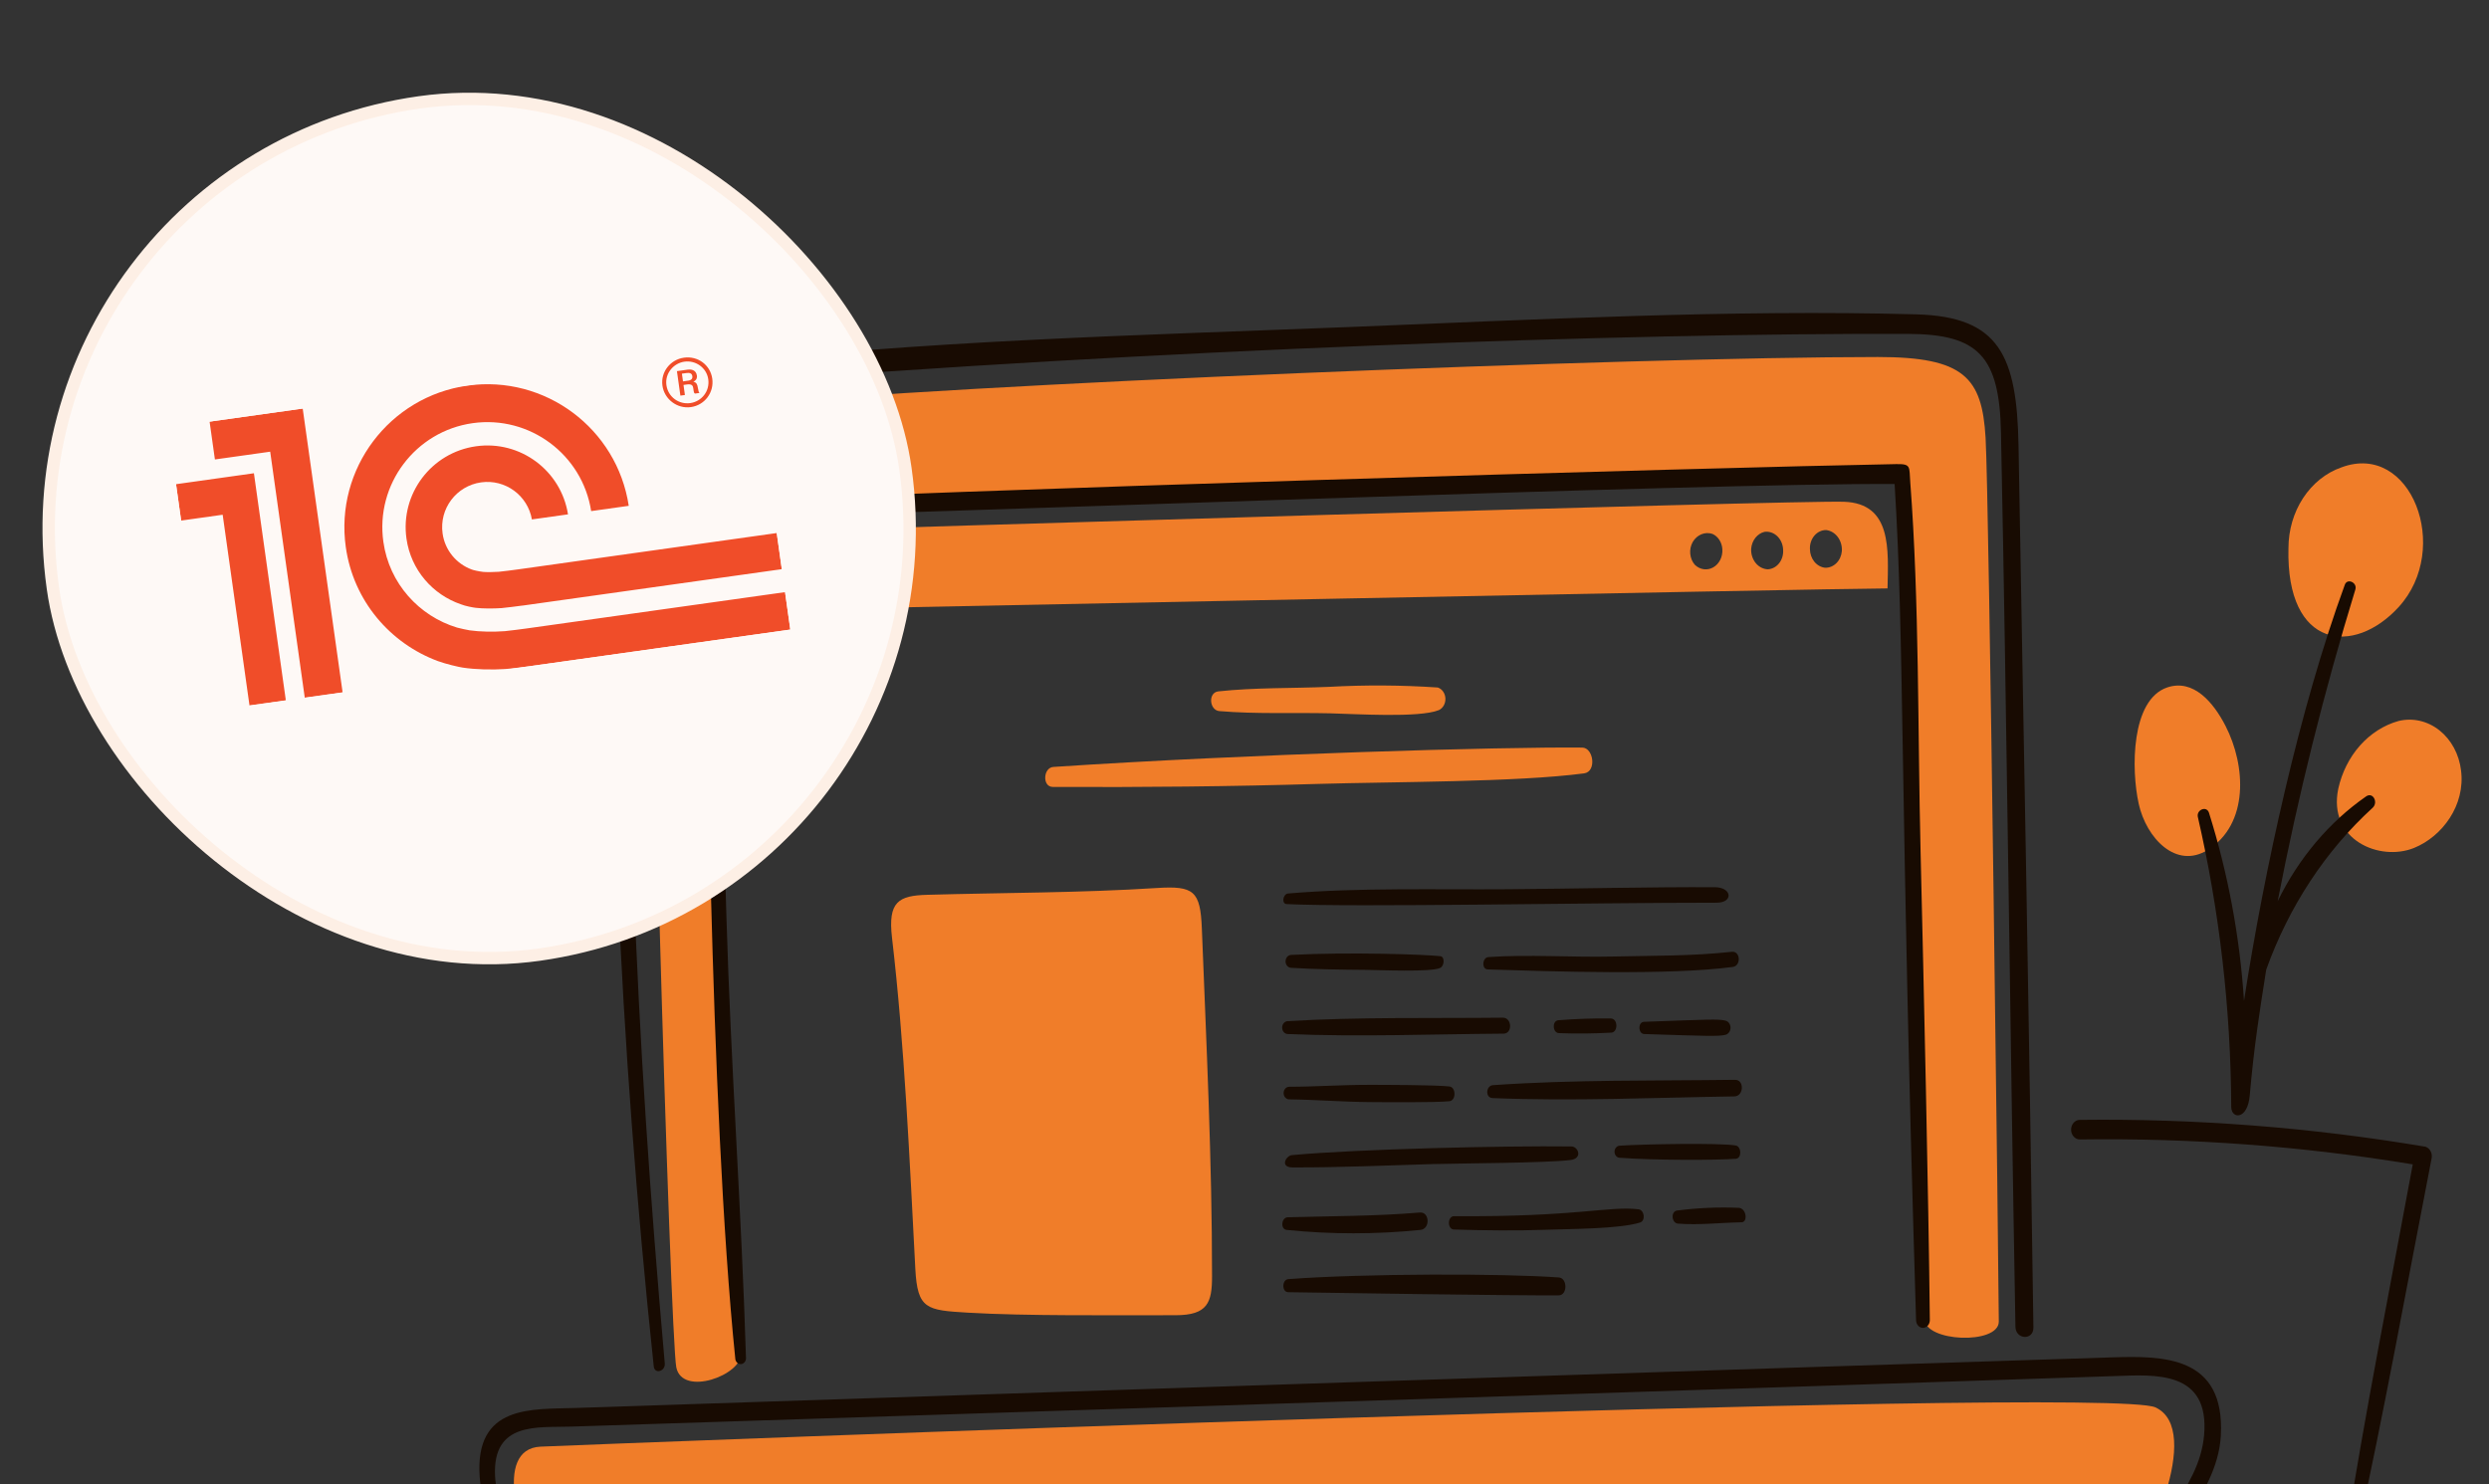 <svg width="352" height="210" viewBox="0 0 352 210" fill="none" xmlns="http://www.w3.org/2000/svg">
<rect x="0" y="0" width="352" height="210" fill="#333333" stroke="none"/>
<path d="M339.233 85.867C346.766 77.615 340.989 62.43 331.123 66.119C328.955 66.876 327.06 68.394 325.713 70.451C324.366 72.507 323.639 74.995 323.638 77.55C323.292 91.807 332.898 92.808 339.233 85.867Z" fill="#F07D29"/>
<path d="M306.506 97.244C301.348 98.975 301.391 108.873 302.459 113.701C303.536 118.577 307.761 123.016 312.216 120.235C318.066 116.582 317.641 108.316 314.727 102.668C313.033 99.377 310.212 96.002 306.506 97.244Z" fill="#F07D29"/>
<path d="M348.047 108.995C347.914 107.861 347.572 106.771 347.045 105.793C346.519 104.815 345.817 103.971 344.986 103.313C344.155 102.655 343.211 102.199 342.216 101.972C341.22 101.745 340.193 101.753 339.2 101.996C337.142 102.573 335.263 103.77 333.762 105.457C332.262 107.145 331.197 109.26 330.683 111.576C329.181 118.8 336.543 121.926 341.401 119.952C345.388 118.336 348.68 113.909 348.047 108.995Z" fill="#F07D29"/>
<path d="M304.818 199.091C297.888 195.924 83.284 204.352 76.455 204.649C69.626 204.946 73.411 217.546 77.151 222.821C87.226 223.547 288.063 223.308 300.427 222.418C303.302 220.235 311.747 202.253 304.818 199.091Z" fill="#F07D29"/>
<path d="M104.775 191.485C102.521 159.44 100.821 98.007 101.036 72.111C149.113 69.542 240.27 67.947 269.235 66.932C269.594 94.122 272.406 176.169 272.18 186.548C272.108 189.864 282.678 190.272 282.675 186.953C282.675 182.241 281.309 70.411 280.805 61.915C280.302 53.419 277.786 50.504 265.567 50.504C231.064 50.504 135.322 54.309 104.78 57.383C98.544 58.011 93.128 58.92 92.266 67.094C91.405 75.268 94.782 189.218 95.644 193.432C96.506 197.646 104.989 194.486 104.775 191.485Z" fill="#F07D29"/>
<path d="M260.792 70.982C254 70.739 119.122 74.866 111.786 75.109C104.449 75.351 103.375 78.506 103.592 86.397C115.992 86.155 259.498 83.241 266.938 83.241C267.044 77.773 267.584 71.218 260.792 70.982ZM239.704 79.918C239.33 79.497 239.096 78.945 239.039 78.353C238.983 77.762 239.108 77.166 239.394 76.665C239.689 76.164 240.12 75.784 240.623 75.579C241.125 75.375 241.672 75.358 242.184 75.531C242.577 75.706 242.918 76.005 243.165 76.391C243.412 76.777 243.556 77.235 243.579 77.711C243.611 78.231 243.506 78.751 243.277 79.205C243.048 79.658 242.705 80.026 242.291 80.261C241.877 80.496 241.411 80.588 240.951 80.526C240.491 80.465 240.057 80.251 239.704 79.913V79.918ZM250.064 80.538C249.732 80.533 249.405 80.453 249.101 80.301C248.798 80.149 248.525 79.93 248.3 79.655C248.074 79.381 247.901 79.058 247.79 78.705C247.679 78.353 247.634 77.979 247.656 77.606C247.706 77.037 247.916 76.501 248.254 76.075C248.593 75.649 249.044 75.355 249.54 75.236C249.867 75.193 250.198 75.226 250.512 75.335C250.826 75.444 251.117 75.626 251.365 75.869C251.613 76.112 251.814 76.41 251.953 76.746C252.093 77.081 252.168 77.445 252.175 77.815C252.214 78.491 252.014 79.156 251.619 79.665C251.223 80.174 250.664 80.486 250.064 80.532V80.538ZM260.479 77.955C260.424 78.614 260.149 79.225 259.708 79.664C259.267 80.103 258.695 80.336 258.107 80.316C257.525 80.251 256.985 79.947 256.59 79.462C256.195 78.977 255.972 78.344 255.965 77.686C255.948 77.336 255.995 76.986 256.102 76.657C256.21 76.329 256.377 76.028 256.592 75.775C256.807 75.522 257.066 75.321 257.353 75.185C257.639 75.048 257.948 74.98 258.259 74.983C258.898 75.058 259.487 75.408 259.901 75.962C260.315 76.515 260.522 77.228 260.479 77.95V77.955Z" fill="#F07D29"/>
<path d="M188.114 100.909C191.584 100.989 200.695 101.586 203.493 100.455C203.779 100.318 204.021 100.085 204.186 99.788C204.35 99.491 204.43 99.144 204.413 98.794C204.396 98.445 204.283 98.11 204.091 97.834C203.899 97.559 203.636 97.357 203.338 97.257C198.209 96.909 193.068 96.878 187.936 97.164C182.731 97.386 177.503 97.249 172.309 97.803C170.807 97.962 171.03 100.473 172.445 100.595C177.656 101.034 182.895 100.787 188.114 100.909Z" fill="#F07D29"/>
<path d="M224.029 109.403C225.824 109.164 225.379 105.774 223.762 105.756C212.447 105.639 176.513 106.664 148.97 108.494C147.521 108.592 147.38 111.314 148.882 111.323C161.461 111.382 174.002 111.269 186.579 110.892C196.725 110.593 214.642 110.655 224.029 109.403Z" fill="#F07D29"/>
<path d="M163.598 125.621C152.915 126.309 141.859 126.281 131.12 126.583C127.08 126.696 125.55 127.536 126.151 132.664C127.918 147.722 128.654 164.355 129.448 179.509C129.747 185.213 131.041 185.346 136.852 185.693C145.173 186.189 157.419 186.042 166.226 186.056C170.817 186.065 171.41 184.241 171.41 180.547C171.41 164.156 170.613 147.741 169.97 131.382C169.76 126.035 168.857 125.285 163.598 125.621Z" fill="#F07D29"/>
<path d="M71.707 218.55C72.222 219.347 73.497 218.567 73.065 217.661C71.771 214.941 70.146 211.903 70.008 208.745C69.674 201.103 76.014 201.969 80.753 201.815C117.266 200.641 262.889 195.914 299.184 194.661C304.75 194.469 312.487 193.856 311.711 202.986C311.368 207.01 309.348 210.172 307.332 213.367C306.456 214.763 308.316 216.381 309.192 214.986C311.425 211.444 313.833 207.577 314.076 203.092C314.696 191.72 305.824 191.795 298.624 192.02C265.074 193.067 120.309 197.878 81.478 199.175C75.213 199.384 67.114 198.651 67.838 208.933C68.103 212.756 69.757 215.534 71.707 218.55Z" fill="#180B02"/>
<path d="M92.453 193.286C92.575 194.446 94.114 194.003 94.013 192.868C91.93 169.281 90.427 147.472 89.619 124.862C89.207 113.345 87.009 69.087 89.805 61.058C91.744 55.486 98.305 54.602 102.926 54.227C162.271 49.475 230.534 47.093 269.836 47.234C279.756 47.271 282.763 50.342 282.983 61.194C283.84 103.357 284.263 145.528 285.028 187.693C285.062 189.527 287.596 189.645 287.571 187.796C286.985 146.205 286.216 104.589 285.463 62.999C285.234 50.323 282.743 44.798 271.057 44.472C244.83 43.744 216.783 45.231 190.589 46.271C161.294 47.437 129.594 48.175 100.587 51.681C95.627 52.281 89.929 53.965 87.697 59.577C84.805 66.841 86.905 114.666 87.325 124.649C88.289 147.587 90.039 170.487 92.453 193.286Z" fill="#180B02"/>
<path d="M267.939 68.471C269.359 91.156 268.675 111.525 270.977 186.808C270.991 187.092 271.102 187.359 271.287 187.552C271.472 187.745 271.717 187.85 271.969 187.844C272.222 187.838 272.462 187.722 272.64 187.52C272.818 187.319 272.919 187.047 272.922 186.763C272.744 169.684 272.062 138.979 271.614 120.566C271.199 103.505 271.441 85.069 270.154 68.216C269.987 66.01 270.309 65.614 268.161 65.653C242.637 66.108 130.935 69.405 101.35 71.062C99.448 71.169 99.549 71.813 99.589 73.854C99.944 91.912 100.297 156.054 103.997 192.314C104.039 192.513 104.144 192.689 104.291 192.809C104.438 192.93 104.618 192.987 104.8 192.971C104.981 192.955 105.152 192.867 105.281 192.722C105.409 192.577 105.488 192.385 105.502 192.181C104.874 171.416 103.343 150.587 102.734 129.71C102.187 110.909 101.561 92.062 101.728 73.247C131.24 72.596 242.18 68.281 267.939 68.471Z" fill="#180B02"/>
<path d="M242.513 125.508C233.256 125.463 222.691 125.723 213.246 125.794C203.154 125.871 192.211 125.543 182.167 126.396C181.426 126.459 181.213 127.859 181.957 127.895C191.567 128.365 224.753 127.695 242.787 127.7C245.159 127.695 244.963 125.519 242.513 125.508Z" fill="#180B02"/>
<path d="M182.569 135.088C182.36 135.102 182.164 135.206 182.022 135.379C181.879 135.552 181.802 135.78 181.806 136.016C181.81 136.252 181.894 136.476 182.042 136.643C182.19 136.81 182.389 136.907 182.599 136.912C186.075 137.125 189.566 137.173 193.047 137.2C194.723 137.212 202.6 137.568 203.725 136.899C204.286 136.568 204.322 135.338 203.711 135.268C201.6 135.024 190.868 134.65 182.569 135.088Z" fill="#180B02"/>
<path d="M244.906 134.645C239.354 135.259 233.73 135.184 228.127 135.313C222.361 135.448 216.122 134.997 210.49 135.393C209.615 135.455 209.504 137.118 210.4 137.138C219.291 137.426 236.141 137.99 245.052 136.789C246.258 136.632 246.154 134.5 244.906 134.645Z" fill="#180B02"/>
<path d="M182.145 146.279C192.29 146.701 202.49 146.294 212.641 146.223C213.937 146.214 213.828 143.954 212.542 143.965C202.397 144.075 192.198 143.85 182.064 144.457C181.855 144.477 181.661 144.588 181.523 144.766C181.386 144.944 181.314 145.176 181.325 145.412C181.335 145.648 181.426 145.87 181.579 146.031C181.732 146.193 181.935 146.282 182.145 146.279Z" fill="#180B02"/>
<path d="M227.879 146.08C228.837 146.027 228.849 144.092 227.797 144.077C225.334 144.042 222.852 144.134 220.393 144.326C219.463 144.398 219.556 146.116 220.467 146.151C222.935 146.242 225.418 146.218 227.879 146.08Z" fill="#180B02"/>
<path d="M243.992 146.396C244.204 146.351 244.396 146.222 244.532 146.033C244.668 145.844 244.74 145.606 244.736 145.363C244.731 145.119 244.649 144.885 244.506 144.703C244.362 144.521 244.165 144.402 243.951 144.368C242.941 144.143 241.735 144.214 232.494 144.551C231.61 144.584 231.66 146.253 232.528 146.279C241.505 146.565 242.975 146.628 243.992 146.396Z" fill="#180B02"/>
<path d="M193.728 155.906C195.303 155.916 202.995 155.993 204.984 155.78C205.942 155.679 205.928 153.808 204.984 153.697C203.018 153.468 195.296 153.468 193.728 153.465C189.912 153.454 186.099 153.735 182.287 153.74C182.084 153.751 181.892 153.849 181.751 154.014C181.61 154.18 181.532 154.4 181.532 154.629C181.532 154.859 181.61 155.079 181.751 155.245C181.892 155.41 182.084 155.508 182.287 155.519C186.099 155.562 189.91 155.88 193.728 155.906Z" fill="#180B02"/>
<path d="M245.372 152.755C233.986 152.908 222.516 152.72 211.147 153.51C210.124 153.582 210.014 155.295 211.08 155.339C222.456 155.801 233.909 155.274 245.287 155.1C246.626 155.079 246.715 152.735 245.372 152.755Z" fill="#180B02"/>
<path d="M182.775 165.147C189.189 165.181 196.358 164.851 202.544 164.676C206.256 164.573 218.593 164.528 222.091 164.104C223.877 163.888 223.195 162.197 222.246 162.184C212.751 162.067 192.257 162.533 182.721 163.406C181.859 163.481 180.97 165.139 182.775 165.147Z" fill="#180B02"/>
<path d="M245.489 163.924C246.361 163.856 246.292 162.179 245.461 162.041C243.162 161.657 232.295 161.853 229.076 162.073C228.976 162.075 228.877 162.099 228.786 162.144C228.694 162.189 228.611 162.254 228.542 162.335C228.472 162.416 228.418 162.511 228.381 162.616C228.345 162.721 228.327 162.833 228.329 162.945C228.331 163.058 228.352 163.169 228.392 163.272C228.432 163.375 228.49 163.468 228.562 163.546C228.633 163.625 228.718 163.686 228.811 163.727C228.904 163.768 229.004 163.788 229.104 163.786C233.909 164.148 242.738 164.137 245.489 163.924Z" fill="#180B02"/>
<path d="M181.956 173.989C188.25 174.628 194.582 174.628 200.877 173.989C202.282 173.872 202.203 171.41 200.801 171.527C194.576 172.051 188.343 172.028 182.108 172.201C181.216 172.23 181.043 173.879 181.956 173.989Z" fill="#180B02"/>
<path d="M231.731 171.073C227.462 170.574 223.025 172.178 205.637 172.044C204.682 172.044 204.668 173.904 205.61 173.932C210.009 174.064 214.393 174.122 218.795 173.963C222.152 173.841 228.96 173.858 231.929 172.948C232.771 172.689 232.542 171.168 231.731 171.073Z" fill="#180B02"/>
<path d="M237.3 173.098C240.324 173.33 243.128 172.972 246.31 172.909C247.175 172.892 247.024 171.016 245.95 170.866C243.026 170.742 240.097 170.869 237.19 171.246C236.233 171.372 236.395 173.028 237.3 173.098Z" fill="#180B02"/>
<path d="M182.183 182.798C188.517 182.905 214.011 183.283 220.42 183.247C221.705 183.247 221.702 180.804 220.442 180.713C212.611 180.132 192.982 180.144 182.2 180.95C181.277 181.018 181.252 182.782 182.183 182.798Z" fill="#180B02"/>
<path d="M343.01 162.219C326.834 159.491 310.491 158.221 294.136 158.421C293.809 158.419 293.496 158.563 293.264 158.822C293.032 159.081 292.901 159.432 292.899 159.8C292.898 160.167 293.026 160.52 293.256 160.781C293.486 161.042 293.798 161.19 294.125 161.192C309.881 160.966 325.628 162.144 341.218 164.715C337.987 182.236 334.502 199.719 331.722 217.339C331.551 218.415 332.962 218.881 333.2 217.789C337.153 199.943 340.369 181.884 343.875 163.919C343.958 163.565 343.914 163.188 343.752 162.87C343.59 162.552 343.324 162.318 343.01 162.219Z" fill="#180B02"/>
<path d="M315.546 156.597C315.577 158.342 317.871 158.45 318.167 154.958C318.754 148.108 319.562 143.092 320.492 137.172C323.706 128.226 328.887 120.345 335.547 114.27C336.372 113.504 335.589 112.002 334.629 112.656C329.388 116.298 325.076 121.409 322.115 127.489C325.002 112.555 328.671 97.827 333.104 83.382C333.388 82.401 331.962 81.757 331.613 82.71C325.225 100.134 320.211 123.156 317.353 141.578C316.759 132.497 315.091 123.547 312.393 114.963C312.041 113.94 310.6 114.57 310.824 115.569C313.9 128.972 315.485 142.754 315.546 156.597Z" fill="#180B02"/>
<rect x="-0.988" y="22.956" width="121.75" height="121.75" rx="60.875" transform="rotate(-8 -0.988 22.956)" fill="#FEF9F6"/>
<g clip-path="url(#clip0_1_1911)">
<mask id="mask0_1_1911" style="mask-type:luminance" maskUnits="userSpaceOnUse" x="-336" y="-94" width="891" height="891">
<path d="M-225.764 796.069L554.028 686.476L444.436 -93.316L-335.357 16.276L-225.764 796.069Z" fill="white"/>
</mask>
<g mask="url(#mask0_1_1911)">
<path d="M71.394 89.287C69.788 89.404 67.913 89.383 66.407 89.168C66.125 89.127 64.944 88.872 64.64 88.781C59.273 87.155 55.046 82.553 54.215 76.641C53.075 68.532 58.744 61 66.858 59.86C74.9 58.73 82.365 64.301 83.604 72.302L88.919 71.555C87.268 60.625 77.086 53.01 66.112 54.552C55.073 56.103 47.35 66.346 48.902 77.388C49.971 85 55.183 91.019 61.926 93.52C63.142 93.96 64.853 94.349 65.429 94.44C67.29 94.721 69.533 94.766 71.506 94.64C72.175 94.597 74.494 94.298 75.169 94.205L111.767 89.062L111.023 83.768L74.486 88.903C74 88.971 71.874 89.251 71.394 89.287ZM73.311 80.542C72.925 80.596 70.902 80.867 70.524 80.888C69.884 80.923 68.953 80.958 68.345 80.906C67.654 80.821 66.996 80.673 66.693 80.558C64.569 79.768 62.93 77.869 62.592 75.464C62.1 71.965 64.535 68.729 68.035 68.237C71.462 67.756 74.632 70.09 75.222 73.48L80.328 72.763C79.346 66.555 73.569 62.254 67.318 63.132C60.997 64.021 56.594 69.863 57.482 76.182C58.108 80.638 61.204 84.128 65.189 85.49C65.808 85.745 66.935 85.945 67.252 85.982C68.342 86.111 69.779 86.101 70.936 86.024C71.364 86 73.439 85.724 73.876 85.665L73.877 85.673L110.564 80.517L109.846 75.407L73.311 80.542ZM48.451 97.94L43.101 98.692L38.211 63.898L30.393 64.997L29.641 59.646L42.809 57.795L48.451 97.94ZM24.895 68.496L25.618 73.642L31.492 72.816L35.283 99.791L40.423 99.069L35.909 66.948L24.895 68.496Z" fill="#F04D29"/>
<path d="M96.721 50.599C94.794 50.87 93.412 52.631 93.683 54.559C93.954 56.488 95.777 57.861 97.704 57.59C99.69 57.311 101.002 55.497 100.731 53.569C100.46 51.641 98.707 50.32 96.721 50.599ZM97.624 57.022C96.032 57.246 94.485 56.187 94.245 54.48C94.017 52.86 95.209 51.385 96.8 51.161C98.391 50.938 99.936 52.028 100.164 53.649C100.403 55.356 99.214 56.798 97.624 57.022Z" fill="#F04D29"/>
<path d="M98.684 54.825C98.629 54.436 98.52 54.082 98.055 54.002C98.586 53.73 98.589 53.357 98.558 53.135C98.433 52.241 97.604 52.241 97.27 52.288L95.734 52.504L96.221 55.968L96.861 55.879L96.662 54.457L97.166 54.386C97.892 54.284 97.999 54.61 98.042 54.915C98.125 55.506 98.14 55.617 98.29 55.678L98.932 55.587C98.774 55.467 98.814 55.35 98.684 54.825ZM97.346 53.845L96.591 53.952L96.437 52.86L97.084 52.769C97.532 52.706 97.856 52.805 97.915 53.226C97.946 53.447 97.881 53.77 97.346 53.845Z" fill="#F04D29"/>
</g>
</g>
<rect x="-0.988" y="22.956" width="121.75" height="121.75" rx="60.875" transform="rotate(-8 -0.988 22.956)" stroke="#FDEFE5" stroke-width="1.75"/>
<defs>
<clipPath id="clip0_1_1911">
<rect width="83.164" height="40.56" fill="white" transform="translate(23.767 60.471) rotate(-8)"/>
</clipPath>
</defs>
</svg>
